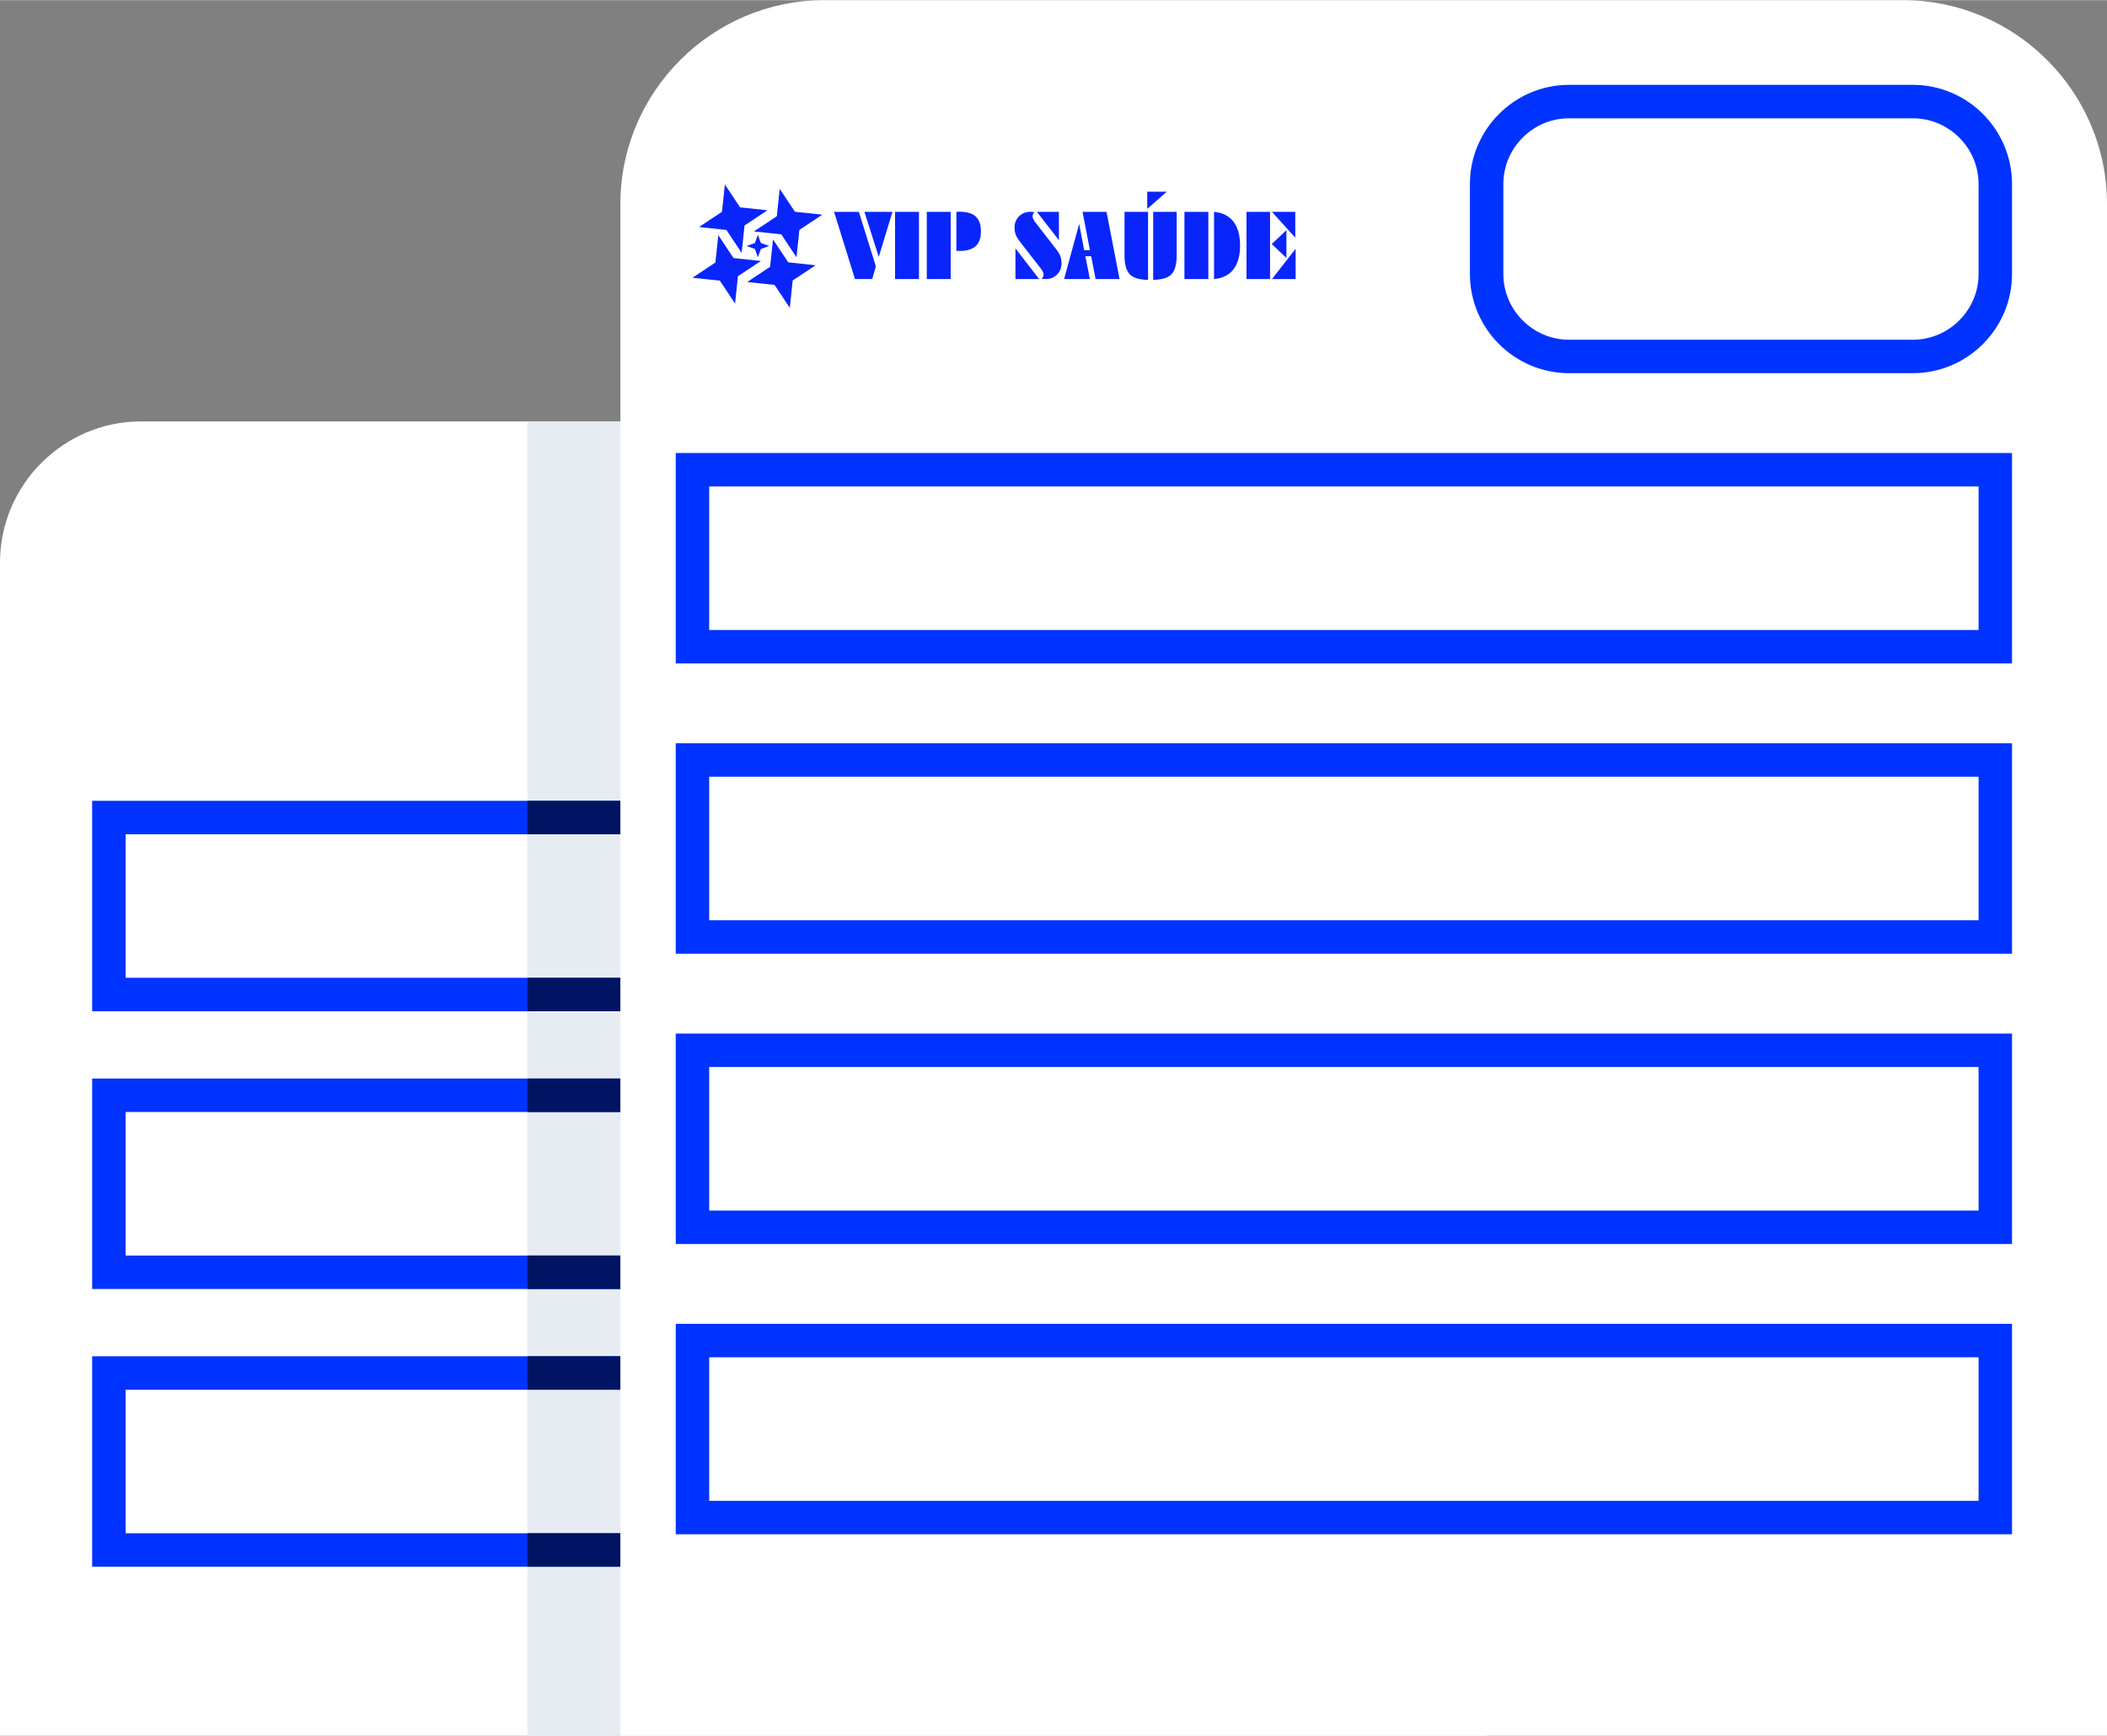 <?xml version="1.0" encoding="UTF-8"?>
<!DOCTYPE svg PUBLIC "-//W3C//DTD SVG 1.1//EN" "http://www.w3.org/Graphics/SVG/1.1/DTD/svg11.dtd">
<!-- Creator: CorelDRAW 2018 (64 Bit Versão de avaliação) -->
<svg xmlns="http://www.w3.org/2000/svg" xml:space="preserve" width="1488px" height="1226px" version="1.1" style="shape-rendering:geometricPrecision; text-rendering:geometricPrecision; image-rendering:optimizeQuality; fill-rule:evenodd; clip-rule:evenodd"
viewBox="0 0 7097.29 5846.53"
 xmlns:xlink="http://www.w3.org/1999/xlink">
 <rect x="0" y="0" width="7097.29" height="5846.53" fill="#808080" stroke="none"/>
 <defs>
  <style type="text/css">
   <![CDATA[
    .str0 {stroke:#0033FF;stroke-width:112.68;stroke-miterlimit:22.926}
    .fil4 {fill:none}
    .fil5 {fill:#0925FC}
    .fil1 {fill:#E6ECF2}
    .fil0 {fill:white}
    .fil3 {fill:#001463;fill-rule:nonzero}
    .fil2 {fill:#0033FF;fill-rule:nonzero}
    .fil6 {fill:#0925FC;fill-rule:nonzero}
   ]]>
  </style>
 </defs>
 <g id="Camada_x0020_1">
  <g id="_2110299896464">
   <path class="fil0" d="M475.14 1419.06l4057.35 0c261.33,0 475.13,213.81 475.13,475.13l0 3952.34 -5007.62 0 0 -3952.34c0,-261.32 213.81,-475.13 475.14,-475.13z"/>
   <path class="fil1" d="M5007.62 5846.53l-3230.99 0 0 -4427.47 2755.86 0c261.33,0 475.13,213.81 475.13,475.13l0 3952.34z"/>
   <path class="fil2" d="M366.77 3632.79l4444.83 0 0 708.95 -4501.17 0 0 -708.95 56.34 0zm4332.15 112.68l-4275.81 0 0 483.59 4275.81 0 0 -483.59z"/>
   <polygon class="fil3" points="1776.63,3632.79 4811.6,3632.79 4811.6,4341.74 1776.63,4341.74 1776.63,4229.06 4698.92,4229.06 4698.92,3745.47 1776.63,3745.47 "/>
   <path class="fil2" d="M366.77 4568.41l4444.83 0 0 708.95 -4501.17 0 0 -708.95 56.34 0zm4332.15 112.68l-4275.81 0 0 483.59 4275.81 0 0 -483.59z"/>
   <polygon class="fil3" points="1776.63,4568.41 4811.6,4568.41 4811.6,5277.36 1776.63,5277.36 1776.63,5164.68 4698.92,5164.68 4698.92,4681.09 1776.63,4681.09 "/>
   <path class="fil2" d="M366.77 2697.17l4444.83 0 0 708.94 -4501.17 0 0 -708.94 56.34 0zm4332.15 112.68l-4275.81 0 0 483.58 4275.81 0 0 -483.58z"/>
   <polygon class="fil3" points="1776.63,2697.17 4811.6,2697.17 4811.6,3406.11 1776.63,3406.11 1776.63,3293.43 4698.92,3293.43 4698.92,2809.85 1776.63,2809.85 "/>
   <path class="fil0" d="M2776.23 0l3634.5 0c377.61,0 686.56,308.95 686.56,686.56l0 5159.97 -1716.52 0 -3291.1 0 0 -5159.97c0,-377.61 308.95,-686.56 686.56,-686.56z"/>
   <path class="fil4 str0" d="M5285.24 341.63l1158.17 0c152.69,0 277.62,124.92 277.62,277.62l0 303.38c0,152.69 -124.93,277.61 -277.62,277.61l-1158.17 0c-152.69,0 -277.62,-124.92 -277.62,-277.61l0 -303.38c0,-152.7 124.93,-277.62 277.62,-277.62z"/>
   <polygon class="fil4 str0" points="2332.54,1581.85 6721.03,1581.85 6721.03,2178.12 2332.54,2178.12 "/>
   <polygon class="fil4 str0" points="2332.54,2559.72 6721.03,2559.72 6721.03,3155.99 2332.54,3155.99 "/>
   <polygon class="fil4 str0" points="2332.54,3537.59 6721.03,3537.59 6721.03,4133.86 2332.54,4133.86 "/>
   <polygon class="fil4 str0" points="2332.54,4515.47 6721.03,4515.47 6721.03,5111.73 2332.54,5111.73 "/>
   <g>
    <g>
     <polygon class="fil5" points="2626.43,635.65 2677.73,712.85 2769.91,722.63 2692.7,773.92 2682.93,866.11 2631.63,788.89 2539.45,779.12 2616.66,727.82 "/>
     <polygon class="fil5" points="2441.66,620.79 2492.95,698 2585.13,707.77 2507.94,759.07 2498.15,851.25 2446.86,774.05 2354.68,764.27 2431.89,712.97 "/>
     <polygon class="fil5" points="2419.52,791.64 2470.82,868.84 2563.01,878.62 2485.8,929.91 2476.02,1022.09 2424.73,944.88 2332.54,935.11 2409.76,883.82 "/>
     <polygon class="fil5" points="2603.83,806.02 2655.13,883.23 2747.32,893.01 2670.11,944.3 2660.33,1036.49 2609.03,959.27 2516.85,949.51 2594.06,898.21 "/>
     <polygon class="fil5" points="2552.93,790.23 2562.98,818.11 2590.86,828.16 2562.98,838.22 2552.93,866.09 2542.88,838.22 2514.99,828.16 2542.88,818.11 "/>
    </g>
    <path class="fil6" d="M2893.02 713.15l57.26 183.6 -12.28 42.68 -58.14 0 -70.25 -226.28 83.41 0zm113.09 0l-46.07 151.79 -48.32 -151.79 94.39 0zm8.85 226.28l0 -226.28 80.55 0 0 226.28 -80.55 0zm206.52 -226.28c1.3,-0.21 2.71,-0.31 4.23,-0.37 1.46,-0.05 3.6,-0.1 6.32,-0.1 24.76,0 42.94,5.38 54.64,16.14 11.7,10.76 17.55,27.32 17.55,49.68 0,22.56 -5.85,39.22 -17.61,50.04 -11.74,10.8 -29.93,16.23 -54.58,16.23 -2.72,0 -4.86,0 -6.32,-0.05 -1.52,-0.05 -2.93,-0.2 -4.23,-0.41l0 -131.16zm-99.66 226.28l0 -226.28 80.54 0 0 226.28 -80.54 0zm445.11 -130.7l-74.06 -95.58 74.06 0 0 95.58zm-146.46 130.7l0 -103.11 79.7 103.11 -79.7 0zm63.98 -225.34c-2.14,2.3 -3.7,4.65 -4.76,6.95 -0.99,2.29 -1.5,4.69 -1.5,7.26 0,2.92 0.83,6.11 2.45,9.55 1.62,3.4 4.39,7.63 8.25,12.6l68.54 88.17c6.94,8.77 11.69,16.76 14.31,23.92 2.61,7.2 3.91,15.3 3.91,24.29 0,14.77 -5.01,27.2 -14.99,37.4 -10.02,10.13 -22.35,15.2 -37.08,15.2 -2.14,0 -4.44,-0.11 -6.85,-0.32 -2.45,-0.21 -5.17,-0.52 -8.14,-0.89 2.14,-2.09 3.76,-4.17 4.91,-6.32 1.1,-2.14 1.67,-4.34 1.67,-6.53 0,-3.39 -0.73,-6.73 -2.2,-10.13 -1.51,-3.34 -4.44,-7.84 -8.82,-13.43l-68.22 -87.7c-7.05,-9.08 -11.91,-17.18 -14.58,-24.33 -2.66,-7.16 -3.97,-15.15 -3.97,-24.03 0,-15.1 5.12,-27.69 15.31,-37.77 10.24,-10.08 23.19,-15.14 38.91,-15.14 2.72,0 6.79,0.42 12.07,1.25l0.78 0zm99.91 225.34l50.77 -185.75 16.82 88.59 19.43 0 -24.91 -129.12 80.75 0 43.93 226.28 -80.66 0 -14.99 -76.79 -19.43 0 15.04 76.79 -86.75 0zm282.77 2.81c-29.31,-0.41 -49.84,-6.68 -61.63,-18.8 -11.76,-12.17 -17.67,-33.53 -17.67,-64.14l0 -146.15 79.3 0 0 229.09zm17.24 0l0 -229.09 79.28 0 0 146.15c0,30.61 -5.9,51.97 -17.65,64.14 -11.81,12.12 -32.33,18.39 -61.63,18.8zm-20.07 -297.1l66.13 0 -66.13 57.98 0 -57.98zm205.94 294.29l-80.54 0 0 -226.28 80.54 0 0 226.28zm19.12 0l0 -226.28c28.57,2.56 50.35,13.47 65.28,32.75 15,19.27 22.47,46.07 22.47,80.44 0,34.37 -7.47,61.27 -22.47,80.59 -14.93,19.33 -36.71,30.14 -65.28,32.5zm188.7 0l-79.29 0 0 -226.28 79.29 0 0 226.28zm6.58 -226.28l78.4 0 0 87.13 -78.4 -87.13zm48.57 155.14l-49.51 -46.7 49.51 -46.7 0 93.4zm-48.57 71.14l79.6 -101.86 0 101.86 -79.6 0z"/>
   </g>
  </g>
 </g>
</svg>
